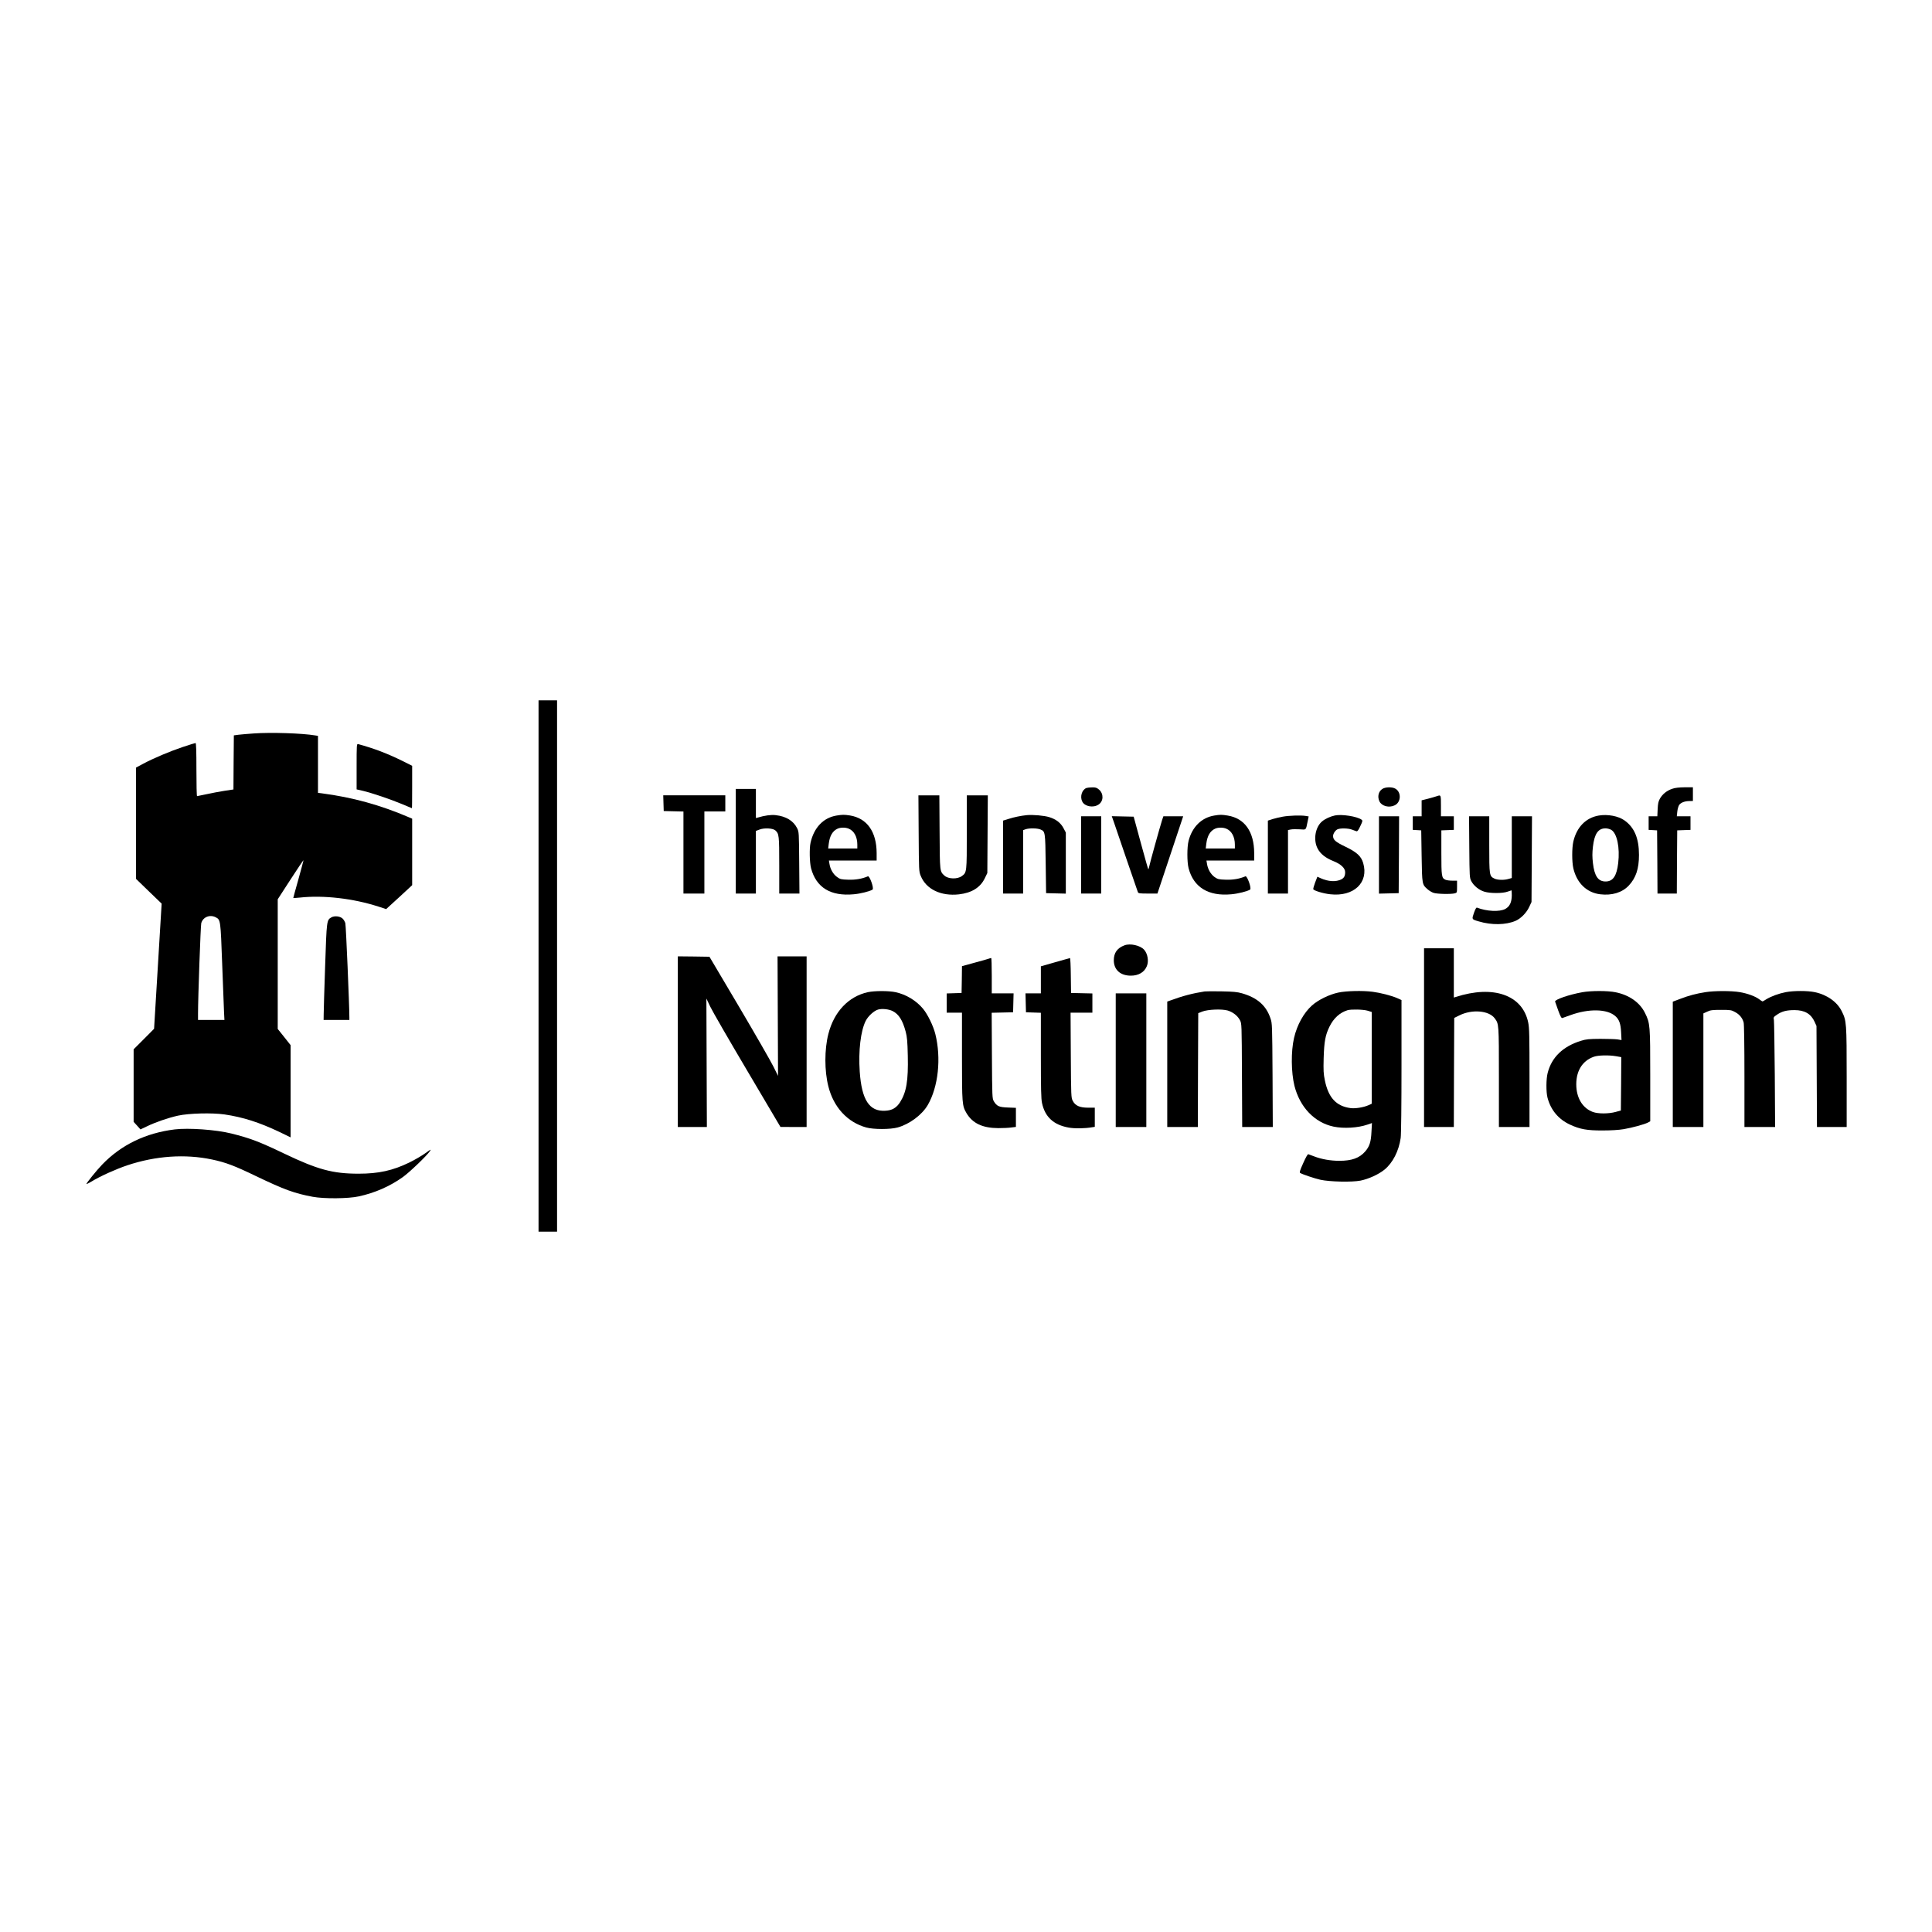 <?xml version="1.0" standalone="no"?>
<!DOCTYPE svg PUBLIC "-//W3C//DTD SVG 20010904//EN"
 "http://www.w3.org/TR/2001/REC-SVG-20010904/DTD/svg10.dtd">
<svg version="1.0" xmlns="http://www.w3.org/2000/svg"
 width="2400pt" height="2400pt" viewBox="0 0 2400 2400"
 preserveAspectRatio="xMidYMid meet">

<g transform="translate(0,2400) scale(0.1,-0.1)"
fill="#000000" stroke="none">
<path d="M6690 12000 l0 -3300 115 0 115 0 0 3300 0 3300 -115 0 -115 0 0
-3300z"/>
<path d="M3155 14889 c-71 -5 -157 -12 -190 -16 l-60 -8 -3 -336 -2 -336 -113
-17 c-61 -10 -161 -28 -222 -42 -60 -13 -113 -24 -117 -24 -5 0 -8 149 -8 330
0 226 -3 330 -11 330 -5 0 -76 -22 -157 -49 -164 -55 -363 -139 -494 -209
l-88 -47 0 -692 0 -691 159 -154 159 -153 -47 -778 -47 -777 -127 -128 -127
-127 0 -450 0 -451 43 -47 42 -47 82 39 c103 50 262 105 384 132 137 30 424
37 578 15 231 -34 432 -99 679 -216 l142 -69 0 573 0 573 -80 101 -80 100 0
805 0 806 160 247 c88 136 160 243 160 237 0 -5 -29 -113 -64 -239 -36 -126
-64 -230 -63 -230 1 -1 38 2 82 6 295 32 664 -11 976 -112 l96 -31 162 148
161 149 0 413 0 413 -37 16 c-359 154 -703 249 -1085 299 l-48 6 0 354 0 354
-32 5 c-165 28 -553 40 -763 25z m-475 -2284 c60 -31 60 -32 80 -579 10 -275
21 -545 23 -598 l5 -98 -164 0 -164 0 0 78 c0 201 32 1091 40 1124 21 76 107
111 180 73z"/>
<path d="M4430 14478 l0 -284 78 -18 c110 -26 347 -106 487 -165 65 -28 121
-51 122 -51 2 0 3 119 3 263 l0 264 -122 61 c-187 92 -352 155 -550 209 -17 4
-18 -14 -18 -279z"/>
<path d="M13495 14211 c-56 -23 -82 -109 -50 -170 31 -60 136 -79 201 -36 63
41 66 133 8 185 -29 25 -43 30 -87 29 -29 0 -61 -4 -72 -8z"/>
<path d="M17174 14201 c-50 -31 -66 -97 -38 -156 28 -59 118 -83 189 -49 82
38 85 168 5 209 -41 21 -118 19 -156 -4z"/>
<path d="M20772 14201 c-67 -23 -120 -66 -152 -122 -19 -34 -25 -62 -28 -131
l-4 -88 -54 0 -54 0 0 -84 0 -85 53 -3 52 -3 3 -392 2 -393 120 0 120 0 2 393
3 392 83 3 82 3 0 84 0 85 -85 0 -85 0 6 58 c3 31 14 68 23 82 21 30 70 49
129 49 l42 1 0 85 0 85 -102 0 c-73 -1 -118 -6 -156 -19z"/>
<path d="M9140 13550 l0 -650 125 0 125 0 0 389 0 389 45 17 c59 23 165 17
196 -10 47 -42 49 -62 49 -435 l0 -350 126 0 125 0 -3 383 c-3 378 -3 383 -26
429 -46 92 -138 148 -267 162 -55 7 -135 -4 -222 -30 l-23 -6 0 181 0 181
-125 0 -125 0 0 -650z"/>
<path d="M8242 14023 l3 -98 123 -3 122 -3 0 -509 0 -510 130 0 130 0 0 510 0
510 130 0 130 0 0 100 0 100 -385 0 -386 0 3 -97z"/>
<path d="M11412 13648 c3 -466 3 -474 26 -529 66 -165 251 -254 474 -229 157
18 264 83 320 197 l33 68 3 482 3 483 -131 0 -130 0 0 -457 c0 -503 0 -501
-62 -546 -55 -41 -170 -37 -216 6 -58 54 -57 43 -60 540 l-3 457 -130 0 -130
0 3 -472z"/>
<path d="M17850 14110 c-14 -5 -62 -19 -107 -31 l-83 -21 0 -99 0 -99 -55 0
-55 0 0 -84 0 -85 53 -3 52 -3 5 -320 c6 -354 5 -352 74 -412 19 -17 52 -37
73 -44 41 -15 220 -19 266 -6 26 7 27 9 27 82 l0 75 -60 0 c-32 0 -70 5 -83
11 -49 22 -52 41 -52 338 l0 276 78 3 77 3 0 84 0 85 -80 0 -80 0 0 130 c0
138 0 137 -50 120z"/>
<path d="M10392 13869 c-164 -27 -280 -149 -323 -337 -16 -70 -12 -247 6 -317
64 -241 244 -351 531 -324 83 7 200 37 233 58 21 14 -36 175 -58 165 -72 -31
-153 -45 -243 -42 -89 3 -100 5 -139 33 -48 34 -85 97 -95 163 l-7 42 297 0
296 0 0 93 c-1 265 -119 432 -331 467 -73 11 -93 11 -167 -1z m151 -163 c67
-27 107 -102 107 -198 l0 -48 -181 0 -181 0 7 58 c12 99 48 160 110 188 39 17
97 17 138 0z"/>
<path d="M12755 13874 c-72 -7 -159 -25 -227 -47 l-68 -21 0 -453 0 -453 125
0 125 0 0 394 0 394 31 11 c45 15 143 14 184 -3 59 -25 60 -26 65 -426 l5
-365 123 -3 122 -3 0 380 0 379 -28 53 c-35 67 -93 112 -177 138 -64 20 -204
32 -280 25z"/>
<path d="M15084 13869 c-158 -26 -274 -141 -319 -314 -20 -78 -20 -262 0 -340
62 -238 247 -351 531 -324 83 7 200 37 233 58 21 14 -36 175 -58 165 -73 -31
-152 -45 -243 -42 -89 3 -101 6 -140 33 -47 34 -84 97 -94 163 l-7 42 297 0
296 0 0 93 c-1 266 -118 432 -330 466 -73 12 -94 12 -166 0z m149 -163 c67
-27 107 -102 107 -198 l0 -48 -181 0 -181 0 7 58 c12 99 48 160 110 188 39 17
97 17 138 0z"/>
<path d="M16583 13870 c-58 -12 -122 -42 -160 -74 -85 -72 -111 -230 -55 -337
34 -66 100 -118 196 -156 93 -37 146 -87 146 -137 0 -47 -13 -72 -48 -90 -65
-33 -162 -28 -255 14 l-42 19 -28 -72 c-15 -40 -25 -77 -23 -83 7 -18 125 -54
211 -63 292 -33 481 146 409 388 -25 85 -78 134 -221 203 -123 59 -153 85
-153 133 0 29 28 71 55 83 36 16 132 14 180 -4 22 -8 47 -18 56 -20 11 -4 24
13 47 63 30 63 31 69 15 81 -54 40 -245 70 -330 52z"/>
<path d="M19860 13869 c-159 -27 -273 -143 -315 -321 -19 -81 -19 -255 0 -336
43 -182 165 -300 332 -321 147 -18 274 21 356 108 89 95 127 208 127 381 0
206 -57 341 -179 428 -77 55 -209 80 -321 61z m156 -178 c72 -44 108 -220 86
-412 -19 -161 -65 -229 -157 -229 -92 0 -138 66 -157 228 -9 79 -9 125 0 204
19 162 65 228 157 228 22 0 54 -9 71 -19z"/>
<path d="M15935 13855 c-38 -7 -96 -20 -127 -30 l-58 -19 0 -453 0 -453 125 0
125 0 0 395 0 394 36 7 c19 4 69 4 110 2 83 -6 75 -13 97 93 l14 67 -36 6
c-59 10 -211 5 -286 -9z"/>
<path d="M13430 13380 l0 -480 125 0 125 0 0 480 0 480 -125 0 -125 0 0 -480z"/>
<path d="M13835 13793 c12 -37 84 -246 158 -463 75 -217 138 -403 142 -412 6
-16 22 -18 125 -18 l118 0 160 480 160 480 -123 0 -123 0 -16 -47 c-27 -85
-153 -537 -160 -577 -4 -21 -9 -36 -12 -33 -3 2 -44 150 -93 328 l-88 324
-136 3 -136 3 24 -68z"/>
<path d="M17130 13380 l0 -481 123 3 122 3 3 478 2 477 -125 0 -125 0 0 -480z"/>
<path d="M18252 13478 c3 -373 4 -384 25 -424 31 -58 97 -112 163 -131 72 -22
229 -22 289 1 24 9 45 16 47 16 2 0 4 -28 4 -62 -1 -87 -26 -140 -82 -170 -71
-37 -228 -30 -350 17 -9 4 -21 -17 -38 -65 -28 -81 -29 -80 56 -105 162 -49
340 -46 461 6 65 28 136 100 169 172 l29 62 3 533 3 532 -126 0 -125 0 0 -383
0 -384 -39 -11 c-54 -17 -137 -15 -175 3 -65 31 -66 35 -66 424 l0 351 -125 0
-126 0 3 -382z"/>
<path d="M4118 12605 c-60 -34 -60 -33 -79 -605 -10 -289 -18 -558 -18 -597
l-1 -73 160 0 160 0 0 33 c0 143 -42 1140 -50 1168 -5 19 -21 46 -34 58 -31
30 -100 37 -138 16z"/>
<path d="M13969 12257 c-91 -34 -133 -94 -133 -187 1 -118 82 -190 212 -190
95 0 167 42 198 117 27 62 11 157 -34 206 -48 53 -172 81 -243 54z"/>
<path d="M17690 11110 l0 -1110 185 0 185 0 2 678 3 677 65 32 c156 78 367 60
438 -37 52 -70 52 -67 52 -731 l0 -619 190 0 190 0 0 610 c0 518 -2 623 -16
688 -70 342 -433 469 -901 317 l-23 -7 0 306 0 306 -185 0 -185 0 0 -1110z"/>
<path d="M8420 11060 l0 -1060 181 0 180 0 -3 798 -3 798 48 -101 c26 -55 233
-414 460 -797 l412 -697 163 -1 162 0 0 1060 0 1060 -181 0 -180 0 3 -743 3
-742 -57 115 c-31 63 -222 396 -425 740 l-370 625 -196 3 -197 2 0 -1060z"/>
<path d="M12280 12090 c-14 -5 -94 -28 -177 -50 l-153 -42 -2 -167 -3 -166
-92 -3 -93 -3 0 -119 0 -120 95 0 95 0 0 -543 c0 -587 2 -612 55 -703 75 -128
200 -187 395 -188 58 0 131 3 163 8 l57 7 0 119 0 118 -100 4 c-111 4 -138 17
-175 79 -19 33 -20 55 -23 566 l-3 532 133 3 133 3 3 118 3 117 -136 0 -135 0
0 220 c0 121 -3 220 -7 219 -5 0 -19 -4 -33 -9z"/>
<path d="M13108 12047 l-178 -51 0 -168 0 -168 -95 0 -96 0 3 -117 3 -118 93
-3 92 -3 0 -527 c0 -415 3 -541 14 -593 37 -174 143 -272 330 -306 77 -14 203
-12 294 4 l32 5 0 119 0 119 -83 0 c-105 0 -160 25 -191 85 -20 39 -21 58 -24
568 l-3 527 136 0 135 0 0 120 0 119 -132 3 -133 3 -3 218 c-1 119 -6 216 -10
216 -4 -1 -87 -24 -184 -52z"/>
<path d="M10781 11675 c-240 -53 -421 -243 -491 -520 -49 -192 -49 -457 0
-650 65 -260 238 -447 471 -511 89 -25 299 -25 389 0 147 40 304 157 375 279
131 226 169 582 94 882 -25 101 -95 244 -152 313 -85 103 -212 179 -343 207
-86 18 -258 18 -343 0z m308 -235 c77 -39 124 -114 162 -257 17 -64 22 -118
26 -298 7 -310 -17 -452 -96 -577 -45 -70 -99 -102 -183 -106 -199 -12 -294
135 -318 486 -18 258 12 507 74 630 30 60 103 126 154 141 50 14 135 5 181
-19z"/>
<path d="M14965 11684 c-148 -23 -272 -55 -432 -114 l-33 -12 0 -779 0 -779
190 0 190 0 2 707 3 707 50 20 c71 27 243 34 316 13 65 -20 122 -64 152 -120
22 -42 22 -42 25 -684 l3 -643 190 0 190 0 -3 643 c-4 629 -4 643 -26 707 -53
159 -163 256 -354 311 -60 17 -106 21 -253 24 -99 2 -193 1 -210 -1z"/>
<path d="M16625 11670 c-113 -24 -250 -91 -327 -160 -102 -91 -186 -242 -223
-404 -39 -167 -36 -428 5 -594 67 -266 250 -457 485 -507 127 -27 305 -16 423
25 l55 19 -6 -107 c-6 -128 -24 -184 -79 -247 -71 -81 -165 -115 -321 -115
-109 0 -222 20 -312 55 -33 13 -66 25 -73 27 -8 2 -32 -41 -63 -111 -41 -90
-48 -115 -38 -122 28 -17 178 -68 250 -84 115 -26 394 -32 500 -11 99 20 223
76 296 135 104 84 180 232 203 396 6 41 10 414 10 891 l0 821 -58 26 c-71 30
-202 64 -302 77 -124 16 -324 11 -425 -10z m363 -225 l52 -16 0 -570 0 -570
-42 -19 c-62 -27 -163 -43 -222 -35 -177 24 -274 129 -318 344 -17 82 -19 122
-15 276 6 206 21 287 72 391 52 106 128 175 225 205 45 13 194 10 248 -6z"/>
<path d="M19655 11674 c-162 -29 -343 -91 -337 -116 2 -7 19 -57 39 -111 28
-76 40 -97 52 -93 9 3 53 18 98 35 230 84 460 79 561 -13 46 -41 65 -94 70
-198 l5 -98 -49 8 c-27 4 -123 7 -214 7 -144 -1 -175 -4 -240 -24 -224 -69
-364 -204 -414 -398 -20 -75 -21 -239 -2 -310 41 -153 135 -266 278 -333 125
-58 213 -74 408 -73 104 0 200 6 260 16 105 18 256 59 301 82 l29 16 0 567 c0
630 -2 651 -65 778 -64 131 -196 224 -367 258 -96 20 -303 20 -413 0z m422
-795 l63 -11 -2 -331 -3 -332 -65 -18 c-89 -24 -215 -24 -281 -1 -121 44 -197
158 -207 311 -11 187 68 324 218 376 54 19 186 22 277 6z"/>
<path d="M21185 11675 c-114 -18 -206 -42 -312 -83 l-93 -35 0 -778 0 -779
190 0 190 0 0 706 0 705 48 22 c40 19 65 22 172 22 118 0 128 -2 175 -28 54
-29 90 -73 105 -128 6 -20 10 -286 10 -666 l0 -633 190 0 191 0 -4 648 c-3
356 -8 663 -11 682 -7 33 -5 36 41 67 61 41 119 55 215 55 126 0 205 -46 250
-146 l23 -51 3 -627 3 -628 184 0 185 0 0 618 c0 677 -2 700 -60 818 -57 117
-183 207 -336 239 -90 19 -261 19 -361 0 -87 -17 -183 -52 -244 -90 -21 -14
-41 -25 -44 -25 -4 0 -21 11 -39 25 -50 38 -144 73 -242 90 -104 18 -316 18
-429 0z"/>
<path d="M13860 10830 l0 -830 190 0 190 0 0 830 0 830 -190 0 -190 0 0 -830z"/>
<path d="M2170 9970 c-361 -45 -664 -191 -901 -437 -67 -69 -201 -235 -195
-241 3 -2 32 12 65 32 106 65 302 153 442 200 354 118 718 143 1054 72 169
-36 276 -76 545 -206 353 -169 476 -214 705 -257 141 -26 440 -24 572 5 201
44 384 124 546 239 83 59 295 262 336 321 21 30 16 28 -56 -24 -43 -31 -132
-83 -198 -115 -205 -100 -382 -139 -630 -139 -322 0 -509 51 -925 250 -304
146 -426 192 -655 249 -192 48 -532 72 -705 51z"/>
</g>
</svg>
